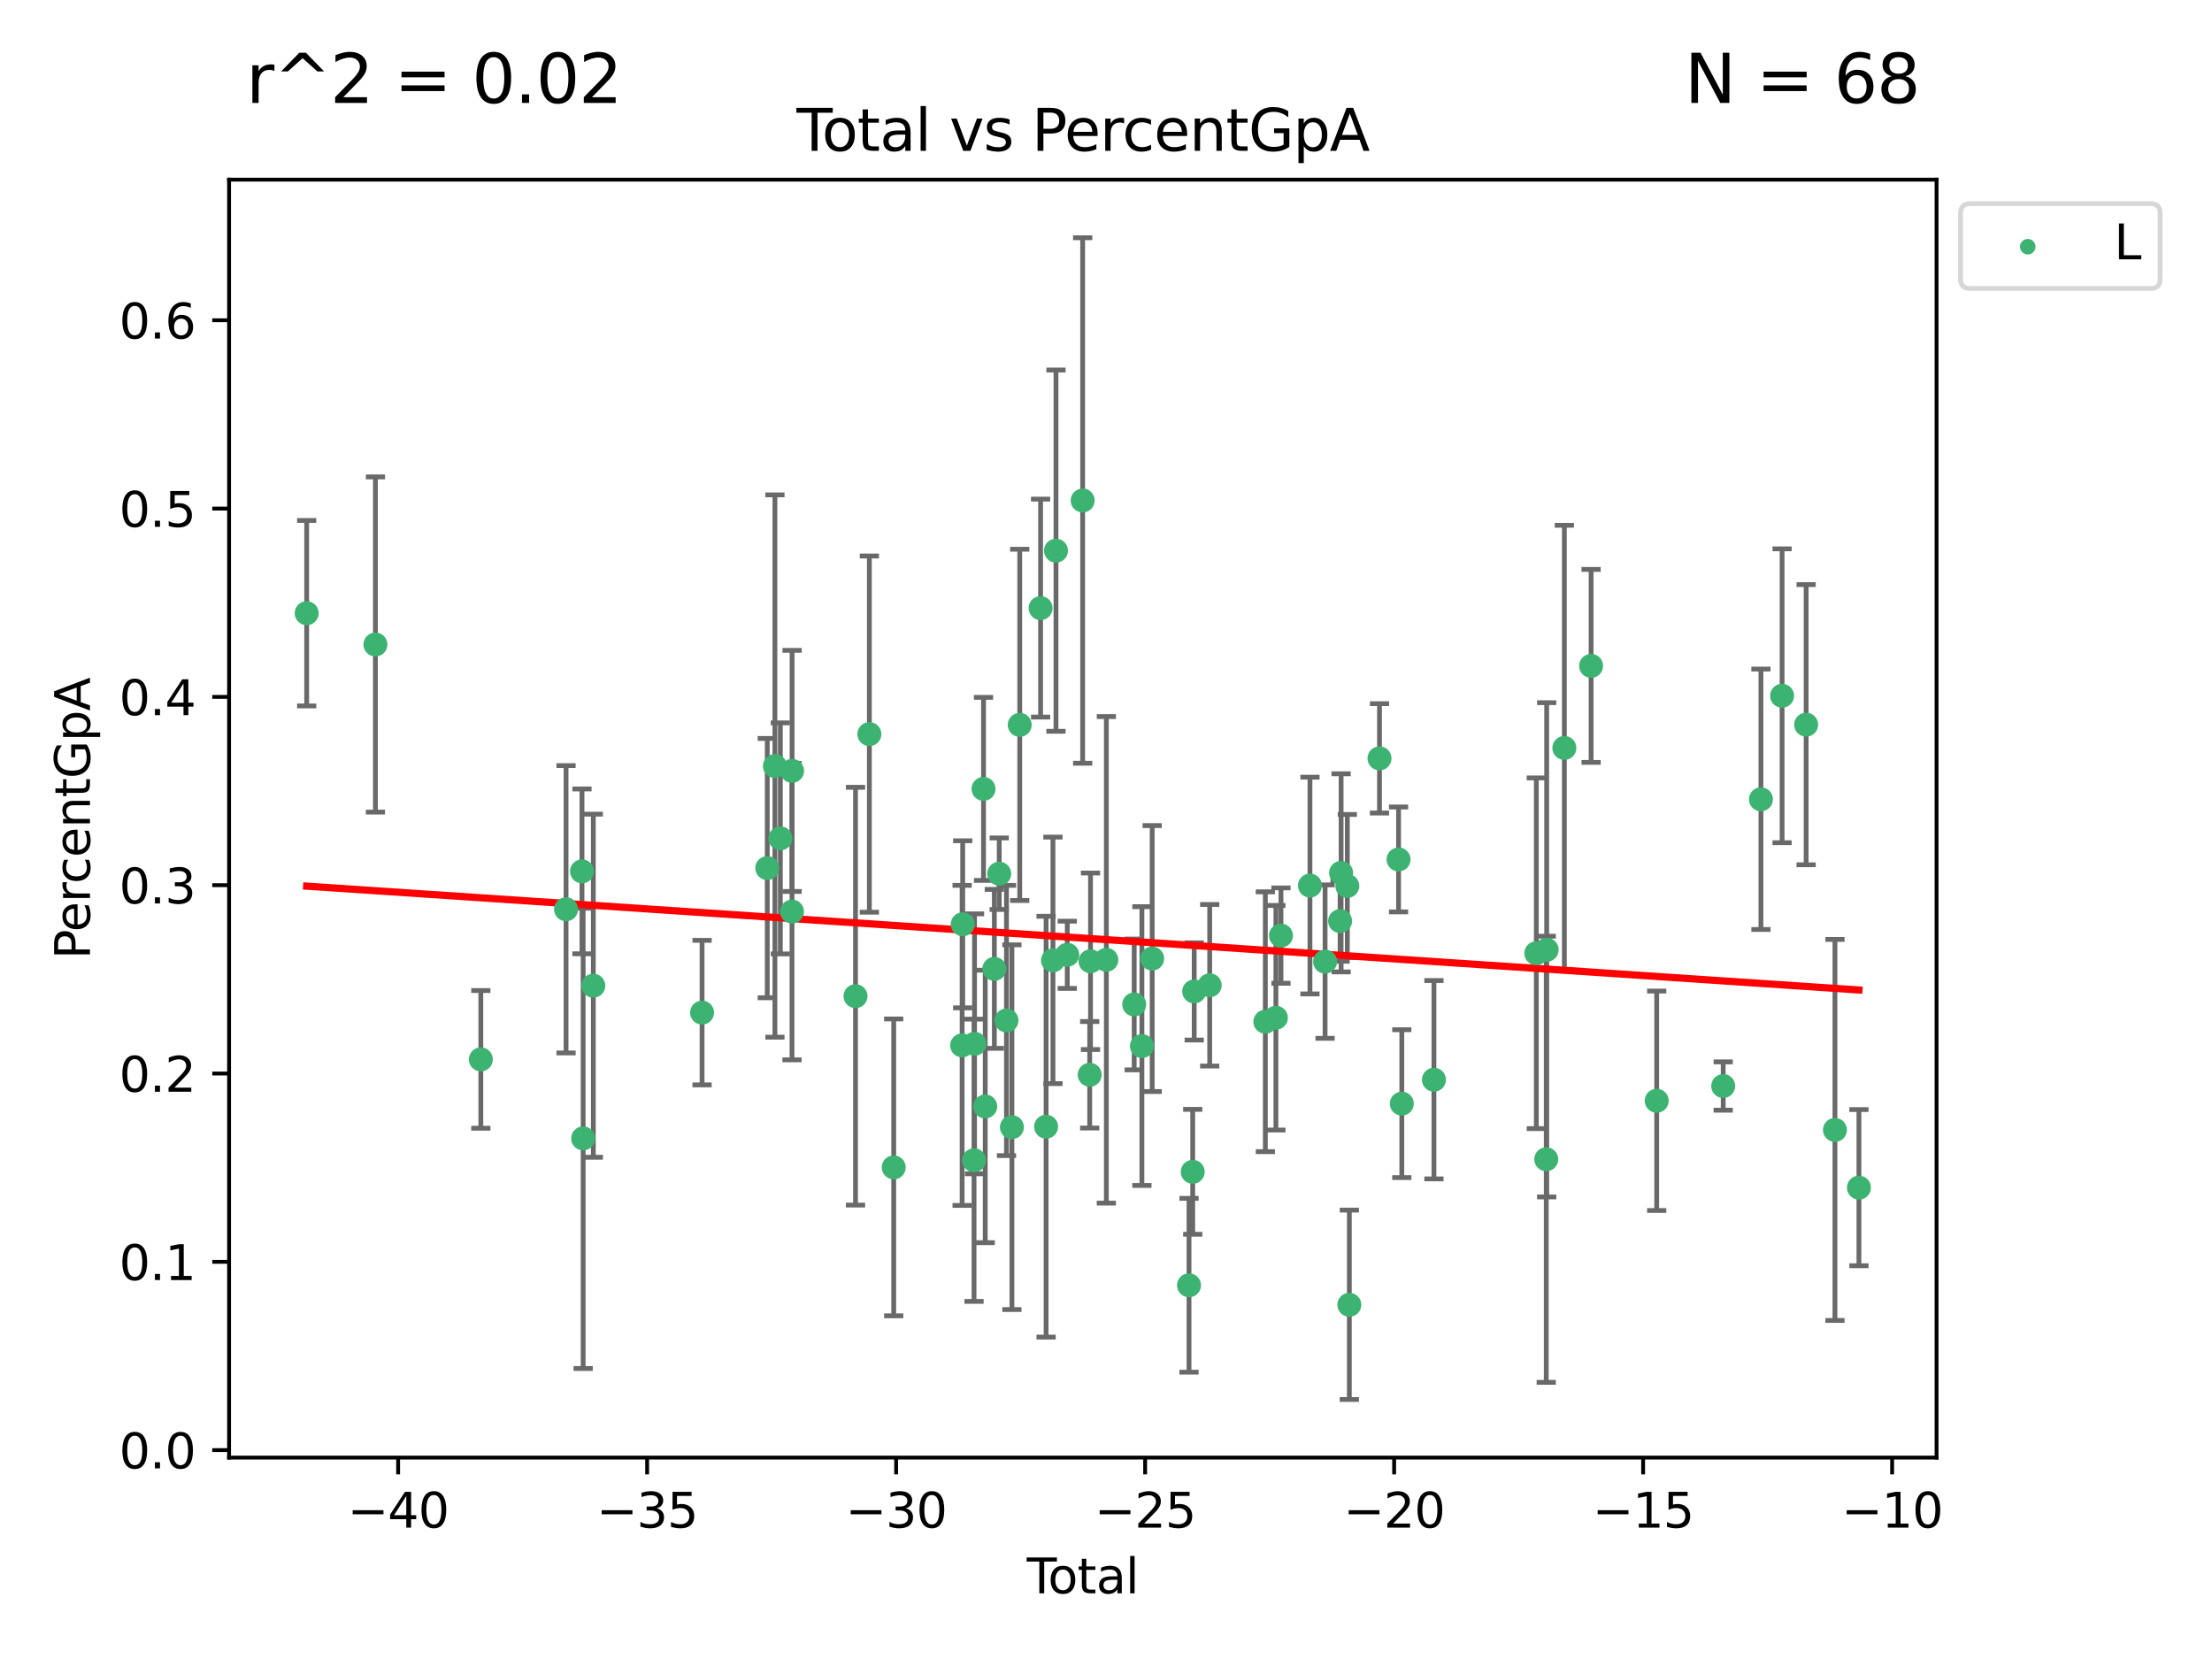 <?xml version="1.0" encoding="utf-8" standalone="no"?>
<!DOCTYPE svg PUBLIC "-//W3C//DTD SVG 1.1//EN"
  "http://www.w3.org/Graphics/SVG/1.1/DTD/svg11.dtd">
<svg xmlns:xlink="http://www.w3.org/1999/xlink" width="460.8pt" height="345.6pt" viewBox="0 0 460.8 345.6" xmlns="http://www.w3.org/2000/svg" version="1.1">
 <defs>
  <style type="text/css">*{stroke-linejoin: round; stroke-linecap: butt}</style>
 </defs>
 <g id="figure_1">
  <g id="patch_1">
   <path d="M 0 345.6 
L 460.8 345.6 
L 460.8 0 
L 0 0 
z
" style="fill: #ffffff"/>
  </g>
  <g id="axes_1">
   <g id="patch_2">
    <path d="M 47.72 303.64 
L 403.42 303.64 
L 403.42 37.422 
L 47.72 37.422 
z
" style="fill: #ffffff"/>
   </g>
   <g id="PathCollection_1">
    <defs>
     <path id="m3be280f8d2" d="M 0 1.118 
C 0.297 1.118 0.581 1 0.791 0.791 
C 1 0.581 1.118 0.297 1.118 0 
C 1.118 -0.297 1 -0.581 0.791 -0.791 
C 0.581 -1 0.297 -1.118 0 -1.118 
C -0.297 -1.118 -0.581 -1 -0.791 -0.791 
C -1 -0.581 -1.118 -0.297 -1.118 0 
C -1.118 0.297 -1 0.581 -0.791 0.791 
C -0.581 1 -0.297 1.118 0 1.118 
z
" style="stroke: #3cb371"/>
    </defs>
    <g clip-path="url(#pc25dd8cb13)">
     <use xlink:href="#m3be280f8d2" x="63.888" y="127.736" style="fill: #3cb371; stroke: #3cb371"/>
     <use xlink:href="#m3be280f8d2" x="78.206" y="134.264" style="fill: #3cb371; stroke: #3cb371"/>
     <use xlink:href="#m3be280f8d2" x="100.166" y="220.689" style="fill: #3cb371; stroke: #3cb371"/>
     <use xlink:href="#m3be280f8d2" x="117.917" y="189.417" style="fill: #3cb371; stroke: #3cb371"/>
     <use xlink:href="#m3be280f8d2" x="121.237" y="181.521" style="fill: #3cb371; stroke: #3cb371"/>
     <use xlink:href="#m3be280f8d2" x="121.482" y="237.144" style="fill: #3cb371; stroke: #3cb371"/>
     <use xlink:href="#m3be280f8d2" x="123.598" y="205.341" style="fill: #3cb371; stroke: #3cb371"/>
     <use xlink:href="#m3be280f8d2" x="146.254" y="210.944" style="fill: #3cb371; stroke: #3cb371"/>
     <use xlink:href="#m3be280f8d2" x="159.836" y="180.841" style="fill: #3cb371; stroke: #3cb371"/>
     <use xlink:href="#m3be280f8d2" x="161.43" y="159.58" style="fill: #3cb371; stroke: #3cb371"/>
     <use xlink:href="#m3be280f8d2" x="162.56" y="174.647" style="fill: #3cb371; stroke: #3cb371"/>
     <use xlink:href="#m3be280f8d2" x="164.988" y="189.901" style="fill: #3cb371; stroke: #3cb371"/>
     <use xlink:href="#m3be280f8d2" x="165.007" y="160.591" style="fill: #3cb371; stroke: #3cb371"/>
     <use xlink:href="#m3be280f8d2" x="178.222" y="207.521" style="fill: #3cb371; stroke: #3cb371"/>
     <use xlink:href="#m3be280f8d2" x="181.107" y="152.927" style="fill: #3cb371; stroke: #3cb371"/>
     <use xlink:href="#m3be280f8d2" x="186.178" y="243.188" style="fill: #3cb371; stroke: #3cb371"/>
     <use xlink:href="#m3be280f8d2" x="200.429" y="217.773" style="fill: #3cb371; stroke: #3cb371"/>
     <use xlink:href="#m3be280f8d2" x="200.548" y="192.547" style="fill: #3cb371; stroke: #3cb371"/>
     <use xlink:href="#m3be280f8d2" x="202.911" y="241.709" style="fill: #3cb371; stroke: #3cb371"/>
     <use xlink:href="#m3be280f8d2" x="203.013" y="217.446" style="fill: #3cb371; stroke: #3cb371"/>
     <use xlink:href="#m3be280f8d2" x="204.886" y="164.338" style="fill: #3cb371; stroke: #3cb371"/>
     <use xlink:href="#m3be280f8d2" x="205.24" y="230.492" style="fill: #3cb371; stroke: #3cb371"/>
     <use xlink:href="#m3be280f8d2" x="207.142" y="201.832" style="fill: #3cb371; stroke: #3cb371"/>
     <use xlink:href="#m3be280f8d2" x="208.157" y="182.007" style="fill: #3cb371; stroke: #3cb371"/>
     <use xlink:href="#m3be280f8d2" x="209.67" y="212.583" style="fill: #3cb371; stroke: #3cb371"/>
     <use xlink:href="#m3be280f8d2" x="210.8" y="234.813" style="fill: #3cb371; stroke: #3cb371"/>
     <use xlink:href="#m3be280f8d2" x="212.426" y="151.004" style="fill: #3cb371; stroke: #3cb371"/>
     <use xlink:href="#m3be280f8d2" x="216.775" y="126.68" style="fill: #3cb371; stroke: #3cb371"/>
     <use xlink:href="#m3be280f8d2" x="217.921" y="234.71" style="fill: #3cb371; stroke: #3cb371"/>
     <use xlink:href="#m3be280f8d2" x="219.35" y="200.063" style="fill: #3cb371; stroke: #3cb371"/>
     <use xlink:href="#m3be280f8d2" x="219.981" y="114.713" style="fill: #3cb371; stroke: #3cb371"/>
     <use xlink:href="#m3be280f8d2" x="222.332" y="198.899" style="fill: #3cb371; stroke: #3cb371"/>
     <use xlink:href="#m3be280f8d2" x="225.538" y="104.259" style="fill: #3cb371; stroke: #3cb371"/>
     <use xlink:href="#m3be280f8d2" x="227.005" y="223.897" style="fill: #3cb371; stroke: #3cb371"/>
     <use xlink:href="#m3be280f8d2" x="227.174" y="200.253" style="fill: #3cb371; stroke: #3cb371"/>
     <use xlink:href="#m3be280f8d2" x="230.473" y="199.952" style="fill: #3cb371; stroke: #3cb371"/>
     <use xlink:href="#m3be280f8d2" x="236.277" y="209.245" style="fill: #3cb371; stroke: #3cb371"/>
     <use xlink:href="#m3be280f8d2" x="237.882" y="217.914" style="fill: #3cb371; stroke: #3cb371"/>
     <use xlink:href="#m3be280f8d2" x="240.02" y="199.684" style="fill: #3cb371; stroke: #3cb371"/>
     <use xlink:href="#m3be280f8d2" x="247.693" y="267.747" style="fill: #3cb371; stroke: #3cb371"/>
     <use xlink:href="#m3be280f8d2" x="248.465" y="244.112" style="fill: #3cb371; stroke: #3cb371"/>
     <use xlink:href="#m3be280f8d2" x="248.775" y="206.529" style="fill: #3cb371; stroke: #3cb371"/>
     <use xlink:href="#m3be280f8d2" x="252.002" y="205.248" style="fill: #3cb371; stroke: #3cb371"/>
     <use xlink:href="#m3be280f8d2" x="263.594" y="212.846" style="fill: #3cb371; stroke: #3cb371"/>
     <use xlink:href="#m3be280f8d2" x="265.793" y="212.015" style="fill: #3cb371; stroke: #3cb371"/>
     <use xlink:href="#m3be280f8d2" x="266.849" y="194.9" style="fill: #3cb371; stroke: #3cb371"/>
     <use xlink:href="#m3be280f8d2" x="272.888" y="184.479" style="fill: #3cb371; stroke: #3cb371"/>
     <use xlink:href="#m3be280f8d2" x="276.038" y="200.319" style="fill: #3cb371; stroke: #3cb371"/>
     <use xlink:href="#m3be280f8d2" x="279.17" y="191.873" style="fill: #3cb371; stroke: #3cb371"/>
     <use xlink:href="#m3be280f8d2" x="279.376" y="181.829" style="fill: #3cb371; stroke: #3cb371"/>
     <use xlink:href="#m3be280f8d2" x="280.671" y="184.559" style="fill: #3cb371; stroke: #3cb371"/>
     <use xlink:href="#m3be280f8d2" x="281.092" y="271.813" style="fill: #3cb371; stroke: #3cb371"/>
     <use xlink:href="#m3be280f8d2" x="287.373" y="157.978" style="fill: #3cb371; stroke: #3cb371"/>
     <use xlink:href="#m3be280f8d2" x="291.346" y="179.04" style="fill: #3cb371; stroke: #3cb371"/>
     <use xlink:href="#m3be280f8d2" x="292.021" y="229.909" style="fill: #3cb371; stroke: #3cb371"/>
     <use xlink:href="#m3be280f8d2" x="298.715" y="224.923" style="fill: #3cb371; stroke: #3cb371"/>
     <use xlink:href="#m3be280f8d2" x="320.042" y="198.585" style="fill: #3cb371; stroke: #3cb371"/>
     <use xlink:href="#m3be280f8d2" x="322.113" y="241.5" style="fill: #3cb371; stroke: #3cb371"/>
     <use xlink:href="#m3be280f8d2" x="322.202" y="197.857" style="fill: #3cb371; stroke: #3cb371"/>
     <use xlink:href="#m3be280f8d2" x="325.883" y="155.809" style="fill: #3cb371; stroke: #3cb371"/>
     <use xlink:href="#m3be280f8d2" x="331.455" y="138.717" style="fill: #3cb371; stroke: #3cb371"/>
     <use xlink:href="#m3be280f8d2" x="345.121" y="229.315" style="fill: #3cb371; stroke: #3cb371"/>
     <use xlink:href="#m3be280f8d2" x="358.975" y="226.241" style="fill: #3cb371; stroke: #3cb371"/>
     <use xlink:href="#m3be280f8d2" x="366.837" y="166.506" style="fill: #3cb371; stroke: #3cb371"/>
     <use xlink:href="#m3be280f8d2" x="371.241" y="144.94" style="fill: #3cb371; stroke: #3cb371"/>
     <use xlink:href="#m3be280f8d2" x="376.252" y="150.964" style="fill: #3cb371; stroke: #3cb371"/>
     <use xlink:href="#m3be280f8d2" x="382.254" y="235.385" style="fill: #3cb371; stroke: #3cb371"/>
     <use xlink:href="#m3be280f8d2" x="387.252" y="247.408" style="fill: #3cb371; stroke: #3cb371"/>
    </g>
   </g>
   <g id="matplotlib.axis_1">
    <g id="xtick_1">
     <g id="line2d_1">
      <defs>
       <path id="m624ba3ed31" d="M 0 0 
L 0 3.5 
" style="stroke: #000000; stroke-width: 0.8"/>
      </defs>
      <g>
       <use xlink:href="#m624ba3ed31" x="82.938" y="303.64" style="stroke: #000000; stroke-width: 0.8"/>
      </g>
     </g>
     <g id="text_1">
      <!-- −40 -->
      <g transform="translate(72.386 318.238)scale(0.1 -0.1)">
       <defs>
        <path id="DejaVuSans-2212" d="M 678 2272 
L 4684 2272 
L 4684 1741 
L 678 1741 
L 678 2272 
z
" transform="scale(0.016)"/>
        <path id="DejaVuSans-34" d="M 2419 4116 
L 825 1625 
L 2419 1625 
L 2419 4116 
z
M 2253 4666 
L 3047 4666 
L 3047 1625 
L 3713 1625 
L 3713 1100 
L 3047 1100 
L 3047 0 
L 2419 0 
L 2419 1100 
L 313 1100 
L 313 1709 
L 2253 4666 
z
" transform="scale(0.016)"/>
        <path id="DejaVuSans-30" d="M 2034 4250 
Q 1547 4250 1301 3770 
Q 1056 3291 1056 2328 
Q 1056 1369 1301 889 
Q 1547 409 2034 409 
Q 2525 409 2770 889 
Q 3016 1369 3016 2328 
Q 3016 3291 2770 3770 
Q 2525 4250 2034 4250 
z
M 2034 4750 
Q 2819 4750 3233 4129 
Q 3647 3509 3647 2328 
Q 3647 1150 3233 529 
Q 2819 -91 2034 -91 
Q 1250 -91 836 529 
Q 422 1150 422 2328 
Q 422 3509 836 4129 
Q 1250 4750 2034 4750 
z
" transform="scale(0.016)"/>
       </defs>
       <use xlink:href="#DejaVuSans-2212"/>
       <use xlink:href="#DejaVuSans-34" x="83.789"/>
       <use xlink:href="#DejaVuSans-30" x="147.412"/>
      </g>
     </g>
    </g>
    <g id="xtick_2">
     <g id="line2d_2">
      <g>
       <use xlink:href="#m624ba3ed31" x="134.81" y="303.64" style="stroke: #000000; stroke-width: 0.8"/>
      </g>
     </g>
     <g id="text_2">
      <!-- −35 -->
      <g transform="translate(124.257 318.238)scale(0.1 -0.1)">
       <defs>
        <path id="DejaVuSans-33" d="M 2597 2516 
Q 3050 2419 3304 2112 
Q 3559 1806 3559 1356 
Q 3559 666 3084 287 
Q 2609 -91 1734 -91 
Q 1441 -91 1130 -33 
Q 819 25 488 141 
L 488 750 
Q 750 597 1062 519 
Q 1375 441 1716 441 
Q 2309 441 2620 675 
Q 2931 909 2931 1356 
Q 2931 1769 2642 2001 
Q 2353 2234 1838 2234 
L 1294 2234 
L 1294 2753 
L 1863 2753 
Q 2328 2753 2575 2939 
Q 2822 3125 2822 3475 
Q 2822 3834 2567 4026 
Q 2313 4219 1838 4219 
Q 1578 4219 1281 4162 
Q 984 4106 628 3988 
L 628 4550 
Q 988 4650 1302 4700 
Q 1616 4750 1894 4750 
Q 2613 4750 3031 4423 
Q 3450 4097 3450 3541 
Q 3450 3153 3228 2886 
Q 3006 2619 2597 2516 
z
" transform="scale(0.016)"/>
        <path id="DejaVuSans-35" d="M 691 4666 
L 3169 4666 
L 3169 4134 
L 1269 4134 
L 1269 2991 
Q 1406 3038 1543 3061 
Q 1681 3084 1819 3084 
Q 2600 3084 3056 2656 
Q 3513 2228 3513 1497 
Q 3513 744 3044 326 
Q 2575 -91 1722 -91 
Q 1428 -91 1123 -41 
Q 819 9 494 109 
L 494 744 
Q 775 591 1075 516 
Q 1375 441 1709 441 
Q 2250 441 2565 725 
Q 2881 1009 2881 1497 
Q 2881 1984 2565 2268 
Q 2250 2553 1709 2553 
Q 1456 2553 1204 2497 
Q 953 2441 691 2322 
L 691 4666 
z
" transform="scale(0.016)"/>
       </defs>
       <use xlink:href="#DejaVuSans-2212"/>
       <use xlink:href="#DejaVuSans-33" x="83.789"/>
       <use xlink:href="#DejaVuSans-35" x="147.412"/>
      </g>
     </g>
    </g>
    <g id="xtick_3">
     <g id="line2d_3">
      <g>
       <use xlink:href="#m624ba3ed31" x="186.681" y="303.64" style="stroke: #000000; stroke-width: 0.8"/>
      </g>
     </g>
     <g id="text_3">
      <!-- −30 -->
      <g transform="translate(176.128 318.238)scale(0.1 -0.1)">
       <use xlink:href="#DejaVuSans-2212"/>
       <use xlink:href="#DejaVuSans-33" x="83.789"/>
       <use xlink:href="#DejaVuSans-30" x="147.412"/>
      </g>
     </g>
    </g>
    <g id="xtick_4">
     <g id="line2d_4">
      <g>
       <use xlink:href="#m624ba3ed31" x="238.552" y="303.64" style="stroke: #000000; stroke-width: 0.8"/>
      </g>
     </g>
     <g id="text_4">
      <!-- −25 -->
      <g transform="translate(227.999 318.238)scale(0.1 -0.1)">
       <defs>
        <path id="DejaVuSans-32" d="M 1228 531 
L 3431 531 
L 3431 0 
L 469 0 
L 469 531 
Q 828 903 1448 1529 
Q 2069 2156 2228 2338 
Q 2531 2678 2651 2914 
Q 2772 3150 2772 3378 
Q 2772 3750 2511 3984 
Q 2250 4219 1831 4219 
Q 1534 4219 1204 4116 
Q 875 4013 500 3803 
L 500 4441 
Q 881 4594 1212 4672 
Q 1544 4750 1819 4750 
Q 2544 4750 2975 4387 
Q 3406 4025 3406 3419 
Q 3406 3131 3298 2873 
Q 3191 2616 2906 2266 
Q 2828 2175 2409 1742 
Q 1991 1309 1228 531 
z
" transform="scale(0.016)"/>
       </defs>
       <use xlink:href="#DejaVuSans-2212"/>
       <use xlink:href="#DejaVuSans-32" x="83.789"/>
       <use xlink:href="#DejaVuSans-35" x="147.412"/>
      </g>
     </g>
    </g>
    <g id="xtick_5">
     <g id="line2d_5">
      <g>
       <use xlink:href="#m624ba3ed31" x="290.423" y="303.64" style="stroke: #000000; stroke-width: 0.8"/>
      </g>
     </g>
     <g id="text_5">
      <!-- −20 -->
      <g transform="translate(279.871 318.238)scale(0.1 -0.1)">
       <use xlink:href="#DejaVuSans-2212"/>
       <use xlink:href="#DejaVuSans-32" x="83.789"/>
       <use xlink:href="#DejaVuSans-30" x="147.412"/>
      </g>
     </g>
    </g>
    <g id="xtick_6">
     <g id="line2d_6">
      <g>
       <use xlink:href="#m624ba3ed31" x="342.294" y="303.64" style="stroke: #000000; stroke-width: 0.8"/>
      </g>
     </g>
     <g id="text_6">
      <!-- −15 -->
      <g transform="translate(331.742 318.238)scale(0.1 -0.1)">
       <defs>
        <path id="DejaVuSans-31" d="M 794 531 
L 1825 531 
L 1825 4091 
L 703 3866 
L 703 4441 
L 1819 4666 
L 2450 4666 
L 2450 531 
L 3481 531 
L 3481 0 
L 794 0 
L 794 531 
z
" transform="scale(0.016)"/>
       </defs>
       <use xlink:href="#DejaVuSans-2212"/>
       <use xlink:href="#DejaVuSans-31" x="83.789"/>
       <use xlink:href="#DejaVuSans-35" x="147.412"/>
      </g>
     </g>
    </g>
    <g id="xtick_7">
     <g id="line2d_7">
      <g>
       <use xlink:href="#m624ba3ed31" x="394.165" y="303.64" style="stroke: #000000; stroke-width: 0.8"/>
      </g>
     </g>
     <g id="text_7">
      <!-- −10 -->
      <g transform="translate(383.613 318.238)scale(0.1 -0.1)">
       <use xlink:href="#DejaVuSans-2212"/>
       <use xlink:href="#DejaVuSans-31" x="83.789"/>
       <use xlink:href="#DejaVuSans-30" x="147.412"/>
      </g>
     </g>
    </g>
    <g id="text_8">
     <!-- Total -->
     <g transform="translate(213.893 331.917)scale(0.1 -0.1)">
      <defs>
       <path id="DejaVuSans-54" d="M -19 4666 
L 3928 4666 
L 3928 4134 
L 2272 4134 
L 2272 0 
L 1638 0 
L 1638 4134 
L -19 4134 
L -19 4666 
z
" transform="scale(0.016)"/>
       <path id="DejaVuSans-6f" d="M 1959 3097 
Q 1497 3097 1228 2736 
Q 959 2375 959 1747 
Q 959 1119 1226 758 
Q 1494 397 1959 397 
Q 2419 397 2687 759 
Q 2956 1122 2956 1747 
Q 2956 2369 2687 2733 
Q 2419 3097 1959 3097 
z
M 1959 3584 
Q 2709 3584 3137 3096 
Q 3566 2609 3566 1747 
Q 3566 888 3137 398 
Q 2709 -91 1959 -91 
Q 1206 -91 779 398 
Q 353 888 353 1747 
Q 353 2609 779 3096 
Q 1206 3584 1959 3584 
z
" transform="scale(0.016)"/>
       <path id="DejaVuSans-74" d="M 1172 4494 
L 1172 3500 
L 2356 3500 
L 2356 3053 
L 1172 3053 
L 1172 1153 
Q 1172 725 1289 603 
Q 1406 481 1766 481 
L 2356 481 
L 2356 0 
L 1766 0 
Q 1100 0 847 248 
Q 594 497 594 1153 
L 594 3053 
L 172 3053 
L 172 3500 
L 594 3500 
L 594 4494 
L 1172 4494 
z
" transform="scale(0.016)"/>
       <path id="DejaVuSans-61" d="M 2194 1759 
Q 1497 1759 1228 1600 
Q 959 1441 959 1056 
Q 959 750 1161 570 
Q 1363 391 1709 391 
Q 2188 391 2477 730 
Q 2766 1069 2766 1631 
L 2766 1759 
L 2194 1759 
z
M 3341 1997 
L 3341 0 
L 2766 0 
L 2766 531 
Q 2569 213 2275 61 
Q 1981 -91 1556 -91 
Q 1019 -91 701 211 
Q 384 513 384 1019 
Q 384 1609 779 1909 
Q 1175 2209 1959 2209 
L 2766 2209 
L 2766 2266 
Q 2766 2663 2505 2880 
Q 2244 3097 1772 3097 
Q 1472 3097 1187 3025 
Q 903 2953 641 2809 
L 641 3341 
Q 956 3463 1253 3523 
Q 1550 3584 1831 3584 
Q 2591 3584 2966 3190 
Q 3341 2797 3341 1997 
z
" transform="scale(0.016)"/>
       <path id="DejaVuSans-6c" d="M 603 4863 
L 1178 4863 
L 1178 0 
L 603 0 
L 603 4863 
z
" transform="scale(0.016)"/>
      </defs>
      <use xlink:href="#DejaVuSans-54"/>
      <use xlink:href="#DejaVuSans-6f" x="44.084"/>
      <use xlink:href="#DejaVuSans-74" x="105.266"/>
      <use xlink:href="#DejaVuSans-61" x="144.475"/>
      <use xlink:href="#DejaVuSans-6c" x="205.754"/>
     </g>
    </g>
   </g>
   <g id="matplotlib.axis_2">
    <g id="ytick_1">
     <g id="line2d_8">
      <defs>
       <path id="m9093306235" d="M 0 0 
L -3.5 0 
" style="stroke: #000000; stroke-width: 0.8"/>
      </defs>
      <g>
       <use xlink:href="#m9093306235" x="47.72" y="302.085" style="stroke: #000000; stroke-width: 0.8"/>
      </g>
     </g>
     <g id="text_9">
      <!-- 0.0 -->
      <g transform="translate(24.817 305.885)scale(0.1 -0.1)">
       <defs>
        <path id="DejaVuSans-2e" d="M 684 794 
L 1344 794 
L 1344 0 
L 684 0 
L 684 794 
z
" transform="scale(0.016)"/>
       </defs>
       <use xlink:href="#DejaVuSans-30"/>
       <use xlink:href="#DejaVuSans-2e" x="63.623"/>
       <use xlink:href="#DejaVuSans-30" x="95.41"/>
      </g>
     </g>
    </g>
    <g id="ytick_2">
     <g id="line2d_9">
      <g>
       <use xlink:href="#m9093306235" x="47.72" y="262.858" style="stroke: #000000; stroke-width: 0.8"/>
      </g>
     </g>
     <g id="text_10">
      <!-- 0.1 -->
      <g transform="translate(24.817 266.657)scale(0.1 -0.1)">
       <use xlink:href="#DejaVuSans-30"/>
       <use xlink:href="#DejaVuSans-2e" x="63.623"/>
       <use xlink:href="#DejaVuSans-31" x="95.41"/>
      </g>
     </g>
    </g>
    <g id="ytick_3">
     <g id="line2d_10">
      <g>
       <use xlink:href="#m9093306235" x="47.72" y="223.631" style="stroke: #000000; stroke-width: 0.8"/>
      </g>
     </g>
     <g id="text_11">
      <!-- 0.2 -->
      <g transform="translate(24.817 227.43)scale(0.1 -0.1)">
       <use xlink:href="#DejaVuSans-30"/>
       <use xlink:href="#DejaVuSans-2e" x="63.623"/>
       <use xlink:href="#DejaVuSans-32" x="95.41"/>
      </g>
     </g>
    </g>
    <g id="ytick_4">
     <g id="line2d_11">
      <g>
       <use xlink:href="#m9093306235" x="47.72" y="184.403" style="stroke: #000000; stroke-width: 0.8"/>
      </g>
     </g>
     <g id="text_12">
      <!-- 0.3 -->
      <g transform="translate(24.817 188.202)scale(0.1 -0.1)">
       <use xlink:href="#DejaVuSans-30"/>
       <use xlink:href="#DejaVuSans-2e" x="63.623"/>
       <use xlink:href="#DejaVuSans-33" x="95.41"/>
      </g>
     </g>
    </g>
    <g id="ytick_5">
     <g id="line2d_12">
      <g>
       <use xlink:href="#m9093306235" x="47.72" y="145.176" style="stroke: #000000; stroke-width: 0.8"/>
      </g>
     </g>
     <g id="text_13">
      <!-- 0.4 -->
      <g transform="translate(24.817 148.975)scale(0.1 -0.1)">
       <use xlink:href="#DejaVuSans-30"/>
       <use xlink:href="#DejaVuSans-2e" x="63.623"/>
       <use xlink:href="#DejaVuSans-34" x="95.41"/>
      </g>
     </g>
    </g>
    <g id="ytick_6">
     <g id="line2d_13">
      <g>
       <use xlink:href="#m9093306235" x="47.72" y="105.948" style="stroke: #000000; stroke-width: 0.8"/>
      </g>
     </g>
     <g id="text_14">
      <!-- 0.5 -->
      <g transform="translate(24.817 109.747)scale(0.1 -0.1)">
       <use xlink:href="#DejaVuSans-30"/>
       <use xlink:href="#DejaVuSans-2e" x="63.623"/>
       <use xlink:href="#DejaVuSans-35" x="95.41"/>
      </g>
     </g>
    </g>
    <g id="ytick_7">
     <g id="line2d_14">
      <g>
       <use xlink:href="#m9093306235" x="47.72" y="66.721" style="stroke: #000000; stroke-width: 0.8"/>
      </g>
     </g>
     <g id="text_15">
      <!-- 0.6 -->
      <g transform="translate(24.817 70.52)scale(0.1 -0.1)">
       <defs>
        <path id="DejaVuSans-36" d="M 2113 2584 
Q 1688 2584 1439 2293 
Q 1191 2003 1191 1497 
Q 1191 994 1439 701 
Q 1688 409 2113 409 
Q 2538 409 2786 701 
Q 3034 994 3034 1497 
Q 3034 2003 2786 2293 
Q 2538 2584 2113 2584 
z
M 3366 4563 
L 3366 3988 
Q 3128 4100 2886 4159 
Q 2644 4219 2406 4219 
Q 1781 4219 1451 3797 
Q 1122 3375 1075 2522 
Q 1259 2794 1537 2939 
Q 1816 3084 2150 3084 
Q 2853 3084 3261 2657 
Q 3669 2231 3669 1497 
Q 3669 778 3244 343 
Q 2819 -91 2113 -91 
Q 1303 -91 875 529 
Q 447 1150 447 2328 
Q 447 3434 972 4092 
Q 1497 4750 2381 4750 
Q 2619 4750 2861 4703 
Q 3103 4656 3366 4563 
z
" transform="scale(0.016)"/>
       </defs>
       <use xlink:href="#DejaVuSans-30"/>
       <use xlink:href="#DejaVuSans-2e" x="63.623"/>
       <use xlink:href="#DejaVuSans-36" x="95.41"/>
      </g>
     </g>
    </g>
    <g id="text_16">
     <!-- PercentGpA -->
     <g transform="translate(18.737 199.807)rotate(-90)scale(0.1 -0.1)">
      <defs>
       <path id="DejaVuSans-50" d="M 1259 4147 
L 1259 2394 
L 2053 2394 
Q 2494 2394 2734 2622 
Q 2975 2850 2975 3272 
Q 2975 3691 2734 3919 
Q 2494 4147 2053 4147 
L 1259 4147 
z
M 628 4666 
L 2053 4666 
Q 2838 4666 3239 4311 
Q 3641 3956 3641 3272 
Q 3641 2581 3239 2228 
Q 2838 1875 2053 1875 
L 1259 1875 
L 1259 0 
L 628 0 
L 628 4666 
z
" transform="scale(0.016)"/>
       <path id="DejaVuSans-65" d="M 3597 1894 
L 3597 1613 
L 953 1613 
Q 991 1019 1311 708 
Q 1631 397 2203 397 
Q 2534 397 2845 478 
Q 3156 559 3463 722 
L 3463 178 
Q 3153 47 2828 -22 
Q 2503 -91 2169 -91 
Q 1331 -91 842 396 
Q 353 884 353 1716 
Q 353 2575 817 3079 
Q 1281 3584 2069 3584 
Q 2775 3584 3186 3129 
Q 3597 2675 3597 1894 
z
M 3022 2063 
Q 3016 2534 2758 2815 
Q 2500 3097 2075 3097 
Q 1594 3097 1305 2825 
Q 1016 2553 972 2059 
L 3022 2063 
z
" transform="scale(0.016)"/>
       <path id="DejaVuSans-72" d="M 2631 2963 
Q 2534 3019 2420 3045 
Q 2306 3072 2169 3072 
Q 1681 3072 1420 2755 
Q 1159 2438 1159 1844 
L 1159 0 
L 581 0 
L 581 3500 
L 1159 3500 
L 1159 2956 
Q 1341 3275 1631 3429 
Q 1922 3584 2338 3584 
Q 2397 3584 2469 3576 
Q 2541 3569 2628 3553 
L 2631 2963 
z
" transform="scale(0.016)"/>
       <path id="DejaVuSans-63" d="M 3122 3366 
L 3122 2828 
Q 2878 2963 2633 3030 
Q 2388 3097 2138 3097 
Q 1578 3097 1268 2742 
Q 959 2388 959 1747 
Q 959 1106 1268 751 
Q 1578 397 2138 397 
Q 2388 397 2633 464 
Q 2878 531 3122 666 
L 3122 134 
Q 2881 22 2623 -34 
Q 2366 -91 2075 -91 
Q 1284 -91 818 406 
Q 353 903 353 1747 
Q 353 2603 823 3093 
Q 1294 3584 2113 3584 
Q 2378 3584 2631 3529 
Q 2884 3475 3122 3366 
z
" transform="scale(0.016)"/>
       <path id="DejaVuSans-6e" d="M 3513 2113 
L 3513 0 
L 2938 0 
L 2938 2094 
Q 2938 2591 2744 2837 
Q 2550 3084 2163 3084 
Q 1697 3084 1428 2787 
Q 1159 2491 1159 1978 
L 1159 0 
L 581 0 
L 581 3500 
L 1159 3500 
L 1159 2956 
Q 1366 3272 1645 3428 
Q 1925 3584 2291 3584 
Q 2894 3584 3203 3211 
Q 3513 2838 3513 2113 
z
" transform="scale(0.016)"/>
       <path id="DejaVuSans-47" d="M 3809 666 
L 3809 1919 
L 2778 1919 
L 2778 2438 
L 4434 2438 
L 4434 434 
Q 4069 175 3628 42 
Q 3188 -91 2688 -91 
Q 1594 -91 976 548 
Q 359 1188 359 2328 
Q 359 3472 976 4111 
Q 1594 4750 2688 4750 
Q 3144 4750 3555 4637 
Q 3966 4525 4313 4306 
L 4313 3634 
Q 3963 3931 3569 4081 
Q 3175 4231 2741 4231 
Q 1884 4231 1454 3753 
Q 1025 3275 1025 2328 
Q 1025 1384 1454 906 
Q 1884 428 2741 428 
Q 3075 428 3337 486 
Q 3600 544 3809 666 
z
" transform="scale(0.016)"/>
       <path id="DejaVuSans-70" d="M 1159 525 
L 1159 -1331 
L 581 -1331 
L 581 3500 
L 1159 3500 
L 1159 2969 
Q 1341 3281 1617 3432 
Q 1894 3584 2278 3584 
Q 2916 3584 3314 3078 
Q 3713 2572 3713 1747 
Q 3713 922 3314 415 
Q 2916 -91 2278 -91 
Q 1894 -91 1617 61 
Q 1341 213 1159 525 
z
M 3116 1747 
Q 3116 2381 2855 2742 
Q 2594 3103 2138 3103 
Q 1681 3103 1420 2742 
Q 1159 2381 1159 1747 
Q 1159 1113 1420 752 
Q 1681 391 2138 391 
Q 2594 391 2855 752 
Q 3116 1113 3116 1747 
z
" transform="scale(0.016)"/>
       <path id="DejaVuSans-41" d="M 2188 4044 
L 1331 1722 
L 3047 1722 
L 2188 4044 
z
M 1831 4666 
L 2547 4666 
L 4325 0 
L 3669 0 
L 3244 1197 
L 1141 1197 
L 716 0 
L 50 0 
L 1831 4666 
z
" transform="scale(0.016)"/>
      </defs>
      <use xlink:href="#DejaVuSans-50"/>
      <use xlink:href="#DejaVuSans-65" x="56.678"/>
      <use xlink:href="#DejaVuSans-72" x="118.201"/>
      <use xlink:href="#DejaVuSans-63" x="157.064"/>
      <use xlink:href="#DejaVuSans-65" x="212.045"/>
      <use xlink:href="#DejaVuSans-6e" x="273.568"/>
      <use xlink:href="#DejaVuSans-74" x="336.947"/>
      <use xlink:href="#DejaVuSans-47" x="376.156"/>
      <use xlink:href="#DejaVuSans-70" x="453.646"/>
      <use xlink:href="#DejaVuSans-41" x="517.123"/>
     </g>
    </g>
   </g>
   <g id="LineCollection_1">
    <path d="M 63.888 147.053 
L 63.888 108.419 
" clip-path="url(#pc25dd8cb13)" style="fill: none; stroke: #696969"/>
    <path d="M 78.206 169.179 
L 78.206 99.35 
" clip-path="url(#pc25dd8cb13)" style="fill: none; stroke: #696969"/>
    <path d="M 100.166 235.031 
L 100.166 206.347 
" clip-path="url(#pc25dd8cb13)" style="fill: none; stroke: #696969"/>
    <path d="M 117.917 219.345 
L 117.917 159.49 
" clip-path="url(#pc25dd8cb13)" style="fill: none; stroke: #696969"/>
    <path d="M 121.237 198.689 
L 121.237 164.352 
" clip-path="url(#pc25dd8cb13)" style="fill: none; stroke: #696969"/>
    <path d="M 121.482 285.081 
L 121.482 189.207 
" clip-path="url(#pc25dd8cb13)" style="fill: none; stroke: #696969"/>
    <path d="M 123.598 241.079 
L 123.598 169.603 
" clip-path="url(#pc25dd8cb13)" style="fill: none; stroke: #696969"/>
    <path d="M 146.254 226 
L 146.254 195.888 
" clip-path="url(#pc25dd8cb13)" style="fill: none; stroke: #696969"/>
    <path d="M 159.836 207.85 
L 159.836 153.832 
" clip-path="url(#pc25dd8cb13)" style="fill: none; stroke: #696969"/>
    <path d="M 161.43 216.067 
L 161.43 103.093 
" clip-path="url(#pc25dd8cb13)" style="fill: none; stroke: #696969"/>
    <path d="M 162.56 198.712 
L 162.56 150.581 
" clip-path="url(#pc25dd8cb13)" style="fill: none; stroke: #696969"/>
    <path d="M 164.988 220.787 
L 164.988 159.016 
" clip-path="url(#pc25dd8cb13)" style="fill: none; stroke: #696969"/>
    <path d="M 165.007 185.702 
L 165.007 135.481 
" clip-path="url(#pc25dd8cb13)" style="fill: none; stroke: #696969"/>
    <path d="M 178.222 251.034 
L 178.222 164.009 
" clip-path="url(#pc25dd8cb13)" style="fill: none; stroke: #696969"/>
    <path d="M 181.107 190.029 
L 181.107 115.825 
" clip-path="url(#pc25dd8cb13)" style="fill: none; stroke: #696969"/>
    <path d="M 186.178 274.107 
L 186.178 212.269 
" clip-path="url(#pc25dd8cb13)" style="fill: none; stroke: #696969"/>
    <path d="M 200.429 251.112 
L 200.429 184.435 
" clip-path="url(#pc25dd8cb13)" style="fill: none; stroke: #696969"/>
    <path d="M 200.548 209.951 
L 200.548 175.143 
" clip-path="url(#pc25dd8cb13)" style="fill: none; stroke: #696969"/>
    <path d="M 202.911 271.108 
L 202.911 212.31 
" clip-path="url(#pc25dd8cb13)" style="fill: none; stroke: #696969"/>
    <path d="M 203.013 244.517 
L 203.013 190.375 
" clip-path="url(#pc25dd8cb13)" style="fill: none; stroke: #696969"/>
    <path d="M 204.886 183.404 
L 204.886 145.272 
" clip-path="url(#pc25dd8cb13)" style="fill: none; stroke: #696969"/>
    <path d="M 205.24 258.873 
L 205.24 202.11 
" clip-path="url(#pc25dd8cb13)" style="fill: none; stroke: #696969"/>
    <path d="M 207.142 218.388 
L 207.142 185.277 
" clip-path="url(#pc25dd8cb13)" style="fill: none; stroke: #696969"/>
    <path d="M 208.157 189.458 
L 208.157 174.556 
" clip-path="url(#pc25dd8cb13)" style="fill: none; stroke: #696969"/>
    <path d="M 209.67 240.732 
L 209.67 184.433 
" clip-path="url(#pc25dd8cb13)" style="fill: none; stroke: #696969"/>
    <path d="M 210.8 272.804 
L 210.8 196.823 
" clip-path="url(#pc25dd8cb13)" style="fill: none; stroke: #696969"/>
    <path d="M 212.426 187.588 
L 212.426 114.419 
" clip-path="url(#pc25dd8cb13)" style="fill: none; stroke: #696969"/>
    <path d="M 216.775 149.381 
L 216.775 103.979 
" clip-path="url(#pc25dd8cb13)" style="fill: none; stroke: #696969"/>
    <path d="M 217.921 278.546 
L 217.921 190.875 
" clip-path="url(#pc25dd8cb13)" style="fill: none; stroke: #696969"/>
    <path d="M 219.35 225.74 
L 219.35 174.386 
" clip-path="url(#pc25dd8cb13)" style="fill: none; stroke: #696969"/>
    <path d="M 219.981 152.344 
L 219.981 77.082 
" clip-path="url(#pc25dd8cb13)" style="fill: none; stroke: #696969"/>
    <path d="M 222.332 205.902 
L 222.332 191.896 
" clip-path="url(#pc25dd8cb13)" style="fill: none; stroke: #696969"/>
    <path d="M 225.538 158.996 
L 225.538 49.523 
" clip-path="url(#pc25dd8cb13)" style="fill: none; stroke: #696969"/>
    <path d="M 227.005 234.989 
L 227.005 212.804 
" clip-path="url(#pc25dd8cb13)" style="fill: none; stroke: #696969"/>
    <path d="M 227.174 218.634 
L 227.174 181.872 
" clip-path="url(#pc25dd8cb13)" style="fill: none; stroke: #696969"/>
    <path d="M 230.473 250.629 
L 230.473 149.276 
" clip-path="url(#pc25dd8cb13)" style="fill: none; stroke: #696969"/>
    <path d="M 236.277 222.87 
L 236.277 195.619 
" clip-path="url(#pc25dd8cb13)" style="fill: none; stroke: #696969"/>
    <path d="M 237.882 246.952 
L 237.882 188.877 
" clip-path="url(#pc25dd8cb13)" style="fill: none; stroke: #696969"/>
    <path d="M 240.02 227.385 
L 240.02 171.982 
" clip-path="url(#pc25dd8cb13)" style="fill: none; stroke: #696969"/>
    <path d="M 247.693 285.853 
L 247.693 249.64 
" clip-path="url(#pc25dd8cb13)" style="fill: none; stroke: #696969"/>
    <path d="M 248.465 257.122 
L 248.465 231.101 
" clip-path="url(#pc25dd8cb13)" style="fill: none; stroke: #696969"/>
    <path d="M 248.775 216.655 
L 248.775 196.404 
" clip-path="url(#pc25dd8cb13)" style="fill: none; stroke: #696969"/>
    <path d="M 252.002 222.076 
L 252.002 188.419 
" clip-path="url(#pc25dd8cb13)" style="fill: none; stroke: #696969"/>
    <path d="M 263.594 239.912 
L 263.594 185.781 
" clip-path="url(#pc25dd8cb13)" style="fill: none; stroke: #696969"/>
    <path d="M 265.793 235.407 
L 265.793 188.623 
" clip-path="url(#pc25dd8cb13)" style="fill: none; stroke: #696969"/>
    <path d="M 266.849 204.83 
L 266.849 184.969 
" clip-path="url(#pc25dd8cb13)" style="fill: none; stroke: #696969"/>
    <path d="M 272.888 207.054 
L 272.888 161.903 
" clip-path="url(#pc25dd8cb13)" style="fill: none; stroke: #696969"/>
    <path d="M 276.038 216.297 
L 276.038 184.34 
" clip-path="url(#pc25dd8cb13)" style="fill: none; stroke: #696969"/>
    <path d="M 279.17 200.255 
L 279.17 183.49 
" clip-path="url(#pc25dd8cb13)" style="fill: none; stroke: #696969"/>
    <path d="M 279.376 202.465 
L 279.376 161.193 
" clip-path="url(#pc25dd8cb13)" style="fill: none; stroke: #696969"/>
    <path d="M 280.671 199.452 
L 280.671 169.667 
" clip-path="url(#pc25dd8cb13)" style="fill: none; stroke: #696969"/>
    <path d="M 281.092 291.539 
L 281.092 252.088 
" clip-path="url(#pc25dd8cb13)" style="fill: none; stroke: #696969"/>
    <path d="M 287.373 169.367 
L 287.373 146.59 
" clip-path="url(#pc25dd8cb13)" style="fill: none; stroke: #696969"/>
    <path d="M 291.346 189.969 
L 291.346 168.111 
" clip-path="url(#pc25dd8cb13)" style="fill: none; stroke: #696969"/>
    <path d="M 292.021 245.311 
L 292.021 214.507 
" clip-path="url(#pc25dd8cb13)" style="fill: none; stroke: #696969"/>
    <path d="M 298.715 245.583 
L 298.715 204.262 
" clip-path="url(#pc25dd8cb13)" style="fill: none; stroke: #696969"/>
    <path d="M 320.042 235.116 
L 320.042 162.053 
" clip-path="url(#pc25dd8cb13)" style="fill: none; stroke: #696969"/>
    <path d="M 322.113 287.97 
L 322.113 195.03 
" clip-path="url(#pc25dd8cb13)" style="fill: none; stroke: #696969"/>
    <path d="M 322.202 249.338 
L 322.202 146.377 
" clip-path="url(#pc25dd8cb13)" style="fill: none; stroke: #696969"/>
    <path d="M 325.883 202.19 
L 325.883 109.427 
" clip-path="url(#pc25dd8cb13)" style="fill: none; stroke: #696969"/>
    <path d="M 331.455 158.82 
L 331.455 118.614 
" clip-path="url(#pc25dd8cb13)" style="fill: none; stroke: #696969"/>
    <path d="M 345.121 252.17 
L 345.121 206.461 
" clip-path="url(#pc25dd8cb13)" style="fill: none; stroke: #696969"/>
    <path d="M 358.975 231.272 
L 358.975 221.209 
" clip-path="url(#pc25dd8cb13)" style="fill: none; stroke: #696969"/>
    <path d="M 366.837 193.632 
L 366.837 139.379 
" clip-path="url(#pc25dd8cb13)" style="fill: none; stroke: #696969"/>
    <path d="M 371.241 175.55 
L 371.241 114.33 
" clip-path="url(#pc25dd8cb13)" style="fill: none; stroke: #696969"/>
    <path d="M 376.252 180.148 
L 376.252 121.78 
" clip-path="url(#pc25dd8cb13)" style="fill: none; stroke: #696969"/>
    <path d="M 382.254 275.071 
L 382.254 195.7 
" clip-path="url(#pc25dd8cb13)" style="fill: none; stroke: #696969"/>
    <path d="M 387.252 263.674 
L 387.252 231.142 
" clip-path="url(#pc25dd8cb13)" style="fill: none; stroke: #696969"/>
   </g>
   <g id="line2d_15">
    <defs>
     <path id="m5317080c4a" d="M 2 0 
L -2 -0 
" style="stroke: #696969"/>
    </defs>
    <g clip-path="url(#pc25dd8cb13)">
     <use xlink:href="#m5317080c4a" x="63.888" y="147.053" style="fill: #696969; stroke: #696969"/>
     <use xlink:href="#m5317080c4a" x="78.206" y="169.179" style="fill: #696969; stroke: #696969"/>
     <use xlink:href="#m5317080c4a" x="100.166" y="235.031" style="fill: #696969; stroke: #696969"/>
     <use xlink:href="#m5317080c4a" x="117.917" y="219.345" style="fill: #696969; stroke: #696969"/>
     <use xlink:href="#m5317080c4a" x="121.237" y="198.689" style="fill: #696969; stroke: #696969"/>
     <use xlink:href="#m5317080c4a" x="121.482" y="285.081" style="fill: #696969; stroke: #696969"/>
     <use xlink:href="#m5317080c4a" x="123.598" y="241.079" style="fill: #696969; stroke: #696969"/>
     <use xlink:href="#m5317080c4a" x="146.254" y="226" style="fill: #696969; stroke: #696969"/>
     <use xlink:href="#m5317080c4a" x="159.836" y="207.85" style="fill: #696969; stroke: #696969"/>
     <use xlink:href="#m5317080c4a" x="161.43" y="216.067" style="fill: #696969; stroke: #696969"/>
     <use xlink:href="#m5317080c4a" x="162.56" y="198.712" style="fill: #696969; stroke: #696969"/>
     <use xlink:href="#m5317080c4a" x="164.988" y="220.787" style="fill: #696969; stroke: #696969"/>
     <use xlink:href="#m5317080c4a" x="165.007" y="185.702" style="fill: #696969; stroke: #696969"/>
     <use xlink:href="#m5317080c4a" x="178.222" y="251.034" style="fill: #696969; stroke: #696969"/>
     <use xlink:href="#m5317080c4a" x="181.107" y="190.029" style="fill: #696969; stroke: #696969"/>
     <use xlink:href="#m5317080c4a" x="186.178" y="274.107" style="fill: #696969; stroke: #696969"/>
     <use xlink:href="#m5317080c4a" x="200.429" y="251.112" style="fill: #696969; stroke: #696969"/>
     <use xlink:href="#m5317080c4a" x="200.548" y="209.951" style="fill: #696969; stroke: #696969"/>
     <use xlink:href="#m5317080c4a" x="202.911" y="271.108" style="fill: #696969; stroke: #696969"/>
     <use xlink:href="#m5317080c4a" x="203.013" y="244.517" style="fill: #696969; stroke: #696969"/>
     <use xlink:href="#m5317080c4a" x="204.886" y="183.404" style="fill: #696969; stroke: #696969"/>
     <use xlink:href="#m5317080c4a" x="205.24" y="258.873" style="fill: #696969; stroke: #696969"/>
     <use xlink:href="#m5317080c4a" x="207.142" y="218.388" style="fill: #696969; stroke: #696969"/>
     <use xlink:href="#m5317080c4a" x="208.157" y="189.458" style="fill: #696969; stroke: #696969"/>
     <use xlink:href="#m5317080c4a" x="209.67" y="240.732" style="fill: #696969; stroke: #696969"/>
     <use xlink:href="#m5317080c4a" x="210.8" y="272.804" style="fill: #696969; stroke: #696969"/>
     <use xlink:href="#m5317080c4a" x="212.426" y="187.588" style="fill: #696969; stroke: #696969"/>
     <use xlink:href="#m5317080c4a" x="216.775" y="149.381" style="fill: #696969; stroke: #696969"/>
     <use xlink:href="#m5317080c4a" x="217.921" y="278.546" style="fill: #696969; stroke: #696969"/>
     <use xlink:href="#m5317080c4a" x="219.35" y="225.74" style="fill: #696969; stroke: #696969"/>
     <use xlink:href="#m5317080c4a" x="219.981" y="152.344" style="fill: #696969; stroke: #696969"/>
     <use xlink:href="#m5317080c4a" x="222.332" y="205.902" style="fill: #696969; stroke: #696969"/>
     <use xlink:href="#m5317080c4a" x="225.538" y="158.996" style="fill: #696969; stroke: #696969"/>
     <use xlink:href="#m5317080c4a" x="227.005" y="234.989" style="fill: #696969; stroke: #696969"/>
     <use xlink:href="#m5317080c4a" x="227.174" y="218.634" style="fill: #696969; stroke: #696969"/>
     <use xlink:href="#m5317080c4a" x="230.473" y="250.629" style="fill: #696969; stroke: #696969"/>
     <use xlink:href="#m5317080c4a" x="236.277" y="222.87" style="fill: #696969; stroke: #696969"/>
     <use xlink:href="#m5317080c4a" x="237.882" y="246.952" style="fill: #696969; stroke: #696969"/>
     <use xlink:href="#m5317080c4a" x="240.02" y="227.385" style="fill: #696969; stroke: #696969"/>
     <use xlink:href="#m5317080c4a" x="247.693" y="285.853" style="fill: #696969; stroke: #696969"/>
     <use xlink:href="#m5317080c4a" x="248.465" y="257.122" style="fill: #696969; stroke: #696969"/>
     <use xlink:href="#m5317080c4a" x="248.775" y="216.655" style="fill: #696969; stroke: #696969"/>
     <use xlink:href="#m5317080c4a" x="252.002" y="222.076" style="fill: #696969; stroke: #696969"/>
     <use xlink:href="#m5317080c4a" x="263.594" y="239.912" style="fill: #696969; stroke: #696969"/>
     <use xlink:href="#m5317080c4a" x="265.793" y="235.407" style="fill: #696969; stroke: #696969"/>
     <use xlink:href="#m5317080c4a" x="266.849" y="204.83" style="fill: #696969; stroke: #696969"/>
     <use xlink:href="#m5317080c4a" x="272.888" y="207.054" style="fill: #696969; stroke: #696969"/>
     <use xlink:href="#m5317080c4a" x="276.038" y="216.297" style="fill: #696969; stroke: #696969"/>
     <use xlink:href="#m5317080c4a" x="279.17" y="200.255" style="fill: #696969; stroke: #696969"/>
     <use xlink:href="#m5317080c4a" x="279.376" y="202.465" style="fill: #696969; stroke: #696969"/>
     <use xlink:href="#m5317080c4a" x="280.671" y="199.452" style="fill: #696969; stroke: #696969"/>
     <use xlink:href="#m5317080c4a" x="281.092" y="291.539" style="fill: #696969; stroke: #696969"/>
     <use xlink:href="#m5317080c4a" x="287.373" y="169.367" style="fill: #696969; stroke: #696969"/>
     <use xlink:href="#m5317080c4a" x="291.346" y="189.969" style="fill: #696969; stroke: #696969"/>
     <use xlink:href="#m5317080c4a" x="292.021" y="245.311" style="fill: #696969; stroke: #696969"/>
     <use xlink:href="#m5317080c4a" x="298.715" y="245.583" style="fill: #696969; stroke: #696969"/>
     <use xlink:href="#m5317080c4a" x="320.042" y="235.116" style="fill: #696969; stroke: #696969"/>
     <use xlink:href="#m5317080c4a" x="322.113" y="287.97" style="fill: #696969; stroke: #696969"/>
     <use xlink:href="#m5317080c4a" x="322.202" y="249.338" style="fill: #696969; stroke: #696969"/>
     <use xlink:href="#m5317080c4a" x="325.883" y="202.19" style="fill: #696969; stroke: #696969"/>
     <use xlink:href="#m5317080c4a" x="331.455" y="158.82" style="fill: #696969; stroke: #696969"/>
     <use xlink:href="#m5317080c4a" x="345.121" y="252.17" style="fill: #696969; stroke: #696969"/>
     <use xlink:href="#m5317080c4a" x="358.975" y="231.272" style="fill: #696969; stroke: #696969"/>
     <use xlink:href="#m5317080c4a" x="366.837" y="193.632" style="fill: #696969; stroke: #696969"/>
     <use xlink:href="#m5317080c4a" x="371.241" y="175.55" style="fill: #696969; stroke: #696969"/>
     <use xlink:href="#m5317080c4a" x="376.252" y="180.148" style="fill: #696969; stroke: #696969"/>
     <use xlink:href="#m5317080c4a" x="382.254" y="275.071" style="fill: #696969; stroke: #696969"/>
     <use xlink:href="#m5317080c4a" x="387.252" y="263.674" style="fill: #696969; stroke: #696969"/>
    </g>
   </g>
   <g id="line2d_16">
    <g clip-path="url(#pc25dd8cb13)">
     <use xlink:href="#m5317080c4a" x="63.888" y="108.419" style="fill: #696969; stroke: #696969"/>
     <use xlink:href="#m5317080c4a" x="78.206" y="99.35" style="fill: #696969; stroke: #696969"/>
     <use xlink:href="#m5317080c4a" x="100.166" y="206.347" style="fill: #696969; stroke: #696969"/>
     <use xlink:href="#m5317080c4a" x="117.917" y="159.49" style="fill: #696969; stroke: #696969"/>
     <use xlink:href="#m5317080c4a" x="121.237" y="164.352" style="fill: #696969; stroke: #696969"/>
     <use xlink:href="#m5317080c4a" x="121.482" y="189.207" style="fill: #696969; stroke: #696969"/>
     <use xlink:href="#m5317080c4a" x="123.598" y="169.603" style="fill: #696969; stroke: #696969"/>
     <use xlink:href="#m5317080c4a" x="146.254" y="195.888" style="fill: #696969; stroke: #696969"/>
     <use xlink:href="#m5317080c4a" x="159.836" y="153.832" style="fill: #696969; stroke: #696969"/>
     <use xlink:href="#m5317080c4a" x="161.43" y="103.093" style="fill: #696969; stroke: #696969"/>
     <use xlink:href="#m5317080c4a" x="162.56" y="150.581" style="fill: #696969; stroke: #696969"/>
     <use xlink:href="#m5317080c4a" x="164.988" y="159.016" style="fill: #696969; stroke: #696969"/>
     <use xlink:href="#m5317080c4a" x="165.007" y="135.481" style="fill: #696969; stroke: #696969"/>
     <use xlink:href="#m5317080c4a" x="178.222" y="164.009" style="fill: #696969; stroke: #696969"/>
     <use xlink:href="#m5317080c4a" x="181.107" y="115.825" style="fill: #696969; stroke: #696969"/>
     <use xlink:href="#m5317080c4a" x="186.178" y="212.269" style="fill: #696969; stroke: #696969"/>
     <use xlink:href="#m5317080c4a" x="200.429" y="184.435" style="fill: #696969; stroke: #696969"/>
     <use xlink:href="#m5317080c4a" x="200.548" y="175.143" style="fill: #696969; stroke: #696969"/>
     <use xlink:href="#m5317080c4a" x="202.911" y="212.31" style="fill: #696969; stroke: #696969"/>
     <use xlink:href="#m5317080c4a" x="203.013" y="190.375" style="fill: #696969; stroke: #696969"/>
     <use xlink:href="#m5317080c4a" x="204.886" y="145.272" style="fill: #696969; stroke: #696969"/>
     <use xlink:href="#m5317080c4a" x="205.24" y="202.11" style="fill: #696969; stroke: #696969"/>
     <use xlink:href="#m5317080c4a" x="207.142" y="185.277" style="fill: #696969; stroke: #696969"/>
     <use xlink:href="#m5317080c4a" x="208.157" y="174.556" style="fill: #696969; stroke: #696969"/>
     <use xlink:href="#m5317080c4a" x="209.67" y="184.433" style="fill: #696969; stroke: #696969"/>
     <use xlink:href="#m5317080c4a" x="210.8" y="196.823" style="fill: #696969; stroke: #696969"/>
     <use xlink:href="#m5317080c4a" x="212.426" y="114.419" style="fill: #696969; stroke: #696969"/>
     <use xlink:href="#m5317080c4a" x="216.775" y="103.979" style="fill: #696969; stroke: #696969"/>
     <use xlink:href="#m5317080c4a" x="217.921" y="190.875" style="fill: #696969; stroke: #696969"/>
     <use xlink:href="#m5317080c4a" x="219.35" y="174.386" style="fill: #696969; stroke: #696969"/>
     <use xlink:href="#m5317080c4a" x="219.981" y="77.082" style="fill: #696969; stroke: #696969"/>
     <use xlink:href="#m5317080c4a" x="222.332" y="191.896" style="fill: #696969; stroke: #696969"/>
     <use xlink:href="#m5317080c4a" x="225.538" y="49.523" style="fill: #696969; stroke: #696969"/>
     <use xlink:href="#m5317080c4a" x="227.005" y="212.804" style="fill: #696969; stroke: #696969"/>
     <use xlink:href="#m5317080c4a" x="227.174" y="181.872" style="fill: #696969; stroke: #696969"/>
     <use xlink:href="#m5317080c4a" x="230.473" y="149.276" style="fill: #696969; stroke: #696969"/>
     <use xlink:href="#m5317080c4a" x="236.277" y="195.619" style="fill: #696969; stroke: #696969"/>
     <use xlink:href="#m5317080c4a" x="237.882" y="188.877" style="fill: #696969; stroke: #696969"/>
     <use xlink:href="#m5317080c4a" x="240.02" y="171.982" style="fill: #696969; stroke: #696969"/>
     <use xlink:href="#m5317080c4a" x="247.693" y="249.64" style="fill: #696969; stroke: #696969"/>
     <use xlink:href="#m5317080c4a" x="248.465" y="231.101" style="fill: #696969; stroke: #696969"/>
     <use xlink:href="#m5317080c4a" x="248.775" y="196.404" style="fill: #696969; stroke: #696969"/>
     <use xlink:href="#m5317080c4a" x="252.002" y="188.419" style="fill: #696969; stroke: #696969"/>
     <use xlink:href="#m5317080c4a" x="263.594" y="185.781" style="fill: #696969; stroke: #696969"/>
     <use xlink:href="#m5317080c4a" x="265.793" y="188.623" style="fill: #696969; stroke: #696969"/>
     <use xlink:href="#m5317080c4a" x="266.849" y="184.969" style="fill: #696969; stroke: #696969"/>
     <use xlink:href="#m5317080c4a" x="272.888" y="161.903" style="fill: #696969; stroke: #696969"/>
     <use xlink:href="#m5317080c4a" x="276.038" y="184.34" style="fill: #696969; stroke: #696969"/>
     <use xlink:href="#m5317080c4a" x="279.17" y="183.49" style="fill: #696969; stroke: #696969"/>
     <use xlink:href="#m5317080c4a" x="279.376" y="161.193" style="fill: #696969; stroke: #696969"/>
     <use xlink:href="#m5317080c4a" x="280.671" y="169.667" style="fill: #696969; stroke: #696969"/>
     <use xlink:href="#m5317080c4a" x="281.092" y="252.088" style="fill: #696969; stroke: #696969"/>
     <use xlink:href="#m5317080c4a" x="287.373" y="146.59" style="fill: #696969; stroke: #696969"/>
     <use xlink:href="#m5317080c4a" x="291.346" y="168.111" style="fill: #696969; stroke: #696969"/>
     <use xlink:href="#m5317080c4a" x="292.021" y="214.507" style="fill: #696969; stroke: #696969"/>
     <use xlink:href="#m5317080c4a" x="298.715" y="204.262" style="fill: #696969; stroke: #696969"/>
     <use xlink:href="#m5317080c4a" x="320.042" y="162.053" style="fill: #696969; stroke: #696969"/>
     <use xlink:href="#m5317080c4a" x="322.113" y="195.03" style="fill: #696969; stroke: #696969"/>
     <use xlink:href="#m5317080c4a" x="322.202" y="146.377" style="fill: #696969; stroke: #696969"/>
     <use xlink:href="#m5317080c4a" x="325.883" y="109.427" style="fill: #696969; stroke: #696969"/>
     <use xlink:href="#m5317080c4a" x="331.455" y="118.614" style="fill: #696969; stroke: #696969"/>
     <use xlink:href="#m5317080c4a" x="345.121" y="206.461" style="fill: #696969; stroke: #696969"/>
     <use xlink:href="#m5317080c4a" x="358.975" y="221.209" style="fill: #696969; stroke: #696969"/>
     <use xlink:href="#m5317080c4a" x="366.837" y="139.379" style="fill: #696969; stroke: #696969"/>
     <use xlink:href="#m5317080c4a" x="371.241" y="114.33" style="fill: #696969; stroke: #696969"/>
     <use xlink:href="#m5317080c4a" x="376.252" y="121.78" style="fill: #696969; stroke: #696969"/>
     <use xlink:href="#m5317080c4a" x="382.254" y="195.7" style="fill: #696969; stroke: #696969"/>
     <use xlink:href="#m5317080c4a" x="387.252" y="231.142" style="fill: #696969; stroke: #696969"/>
    </g>
   </g>
   <g id="line2d_17">
    <path d="M 63.888 184.599 
L 78.206 185.557 
L 100.166 187.026 
L 117.917 188.213 
L 121.237 188.435 
L 121.482 188.452 
L 123.598 188.593 
L 146.254 190.109 
L 159.836 191.017 
L 161.43 191.124 
L 162.56 191.2 
L 164.988 191.362 
L 165.007 191.363 
L 178.222 192.247 
L 181.107 192.44 
L 186.178 192.78 
L 200.429 193.733 
L 200.548 193.741 
L 202.911 193.899 
L 203.013 193.906 
L 204.886 194.031 
L 205.24 194.055 
L 207.142 194.182 
L 208.157 194.25 
L 209.67 194.351 
L 210.8 194.427 
L 212.426 194.535 
L 216.775 194.826 
L 217.921 194.903 
L 219.35 194.999 
L 219.981 195.041 
L 222.332 195.198 
L 225.538 195.413 
L 227.005 195.511 
L 227.174 195.522 
L 230.473 195.743 
L 236.277 196.131 
L 237.882 196.238 
L 240.02 196.381 
L 247.693 196.895 
L 248.465 196.946 
L 248.775 196.967 
L 252.002 197.183 
L 263.594 197.958 
L 265.793 198.105 
L 266.849 198.176 
L 272.888 198.58 
L 276.038 198.791 
L 279.17 199 
L 279.376 199.014 
L 280.671 199.101 
L 281.092 199.129 
L 287.373 199.549 
L 291.346 199.815 
L 292.021 199.86 
L 298.715 200.308 
L 320.042 201.734 
L 322.113 201.873 
L 322.202 201.879 
L 325.883 202.125 
L 331.455 202.498 
L 345.121 203.412 
L 358.975 204.339 
L 366.837 204.865 
L 371.241 205.159 
L 376.252 205.494 
L 382.254 205.896 
L 387.252 206.23 
" clip-path="url(#pc25dd8cb13)" style="fill: none; stroke: #ff0000; stroke-width: 1.5; stroke-linecap: square"/>
   </g>
   <g id="line2d_18">
    <defs>
     <path id="m897a34cf13" d="M 0 2 
C 0.53 2 1.039 1.789 1.414 1.414 
C 1.789 1.039 2 0.53 2 0 
C 2 -0.53 1.789 -1.039 1.414 -1.414 
C 1.039 -1.789 0.53 -2 0 -2 
C -0.53 -2 -1.039 -1.789 -1.414 -1.414 
C -1.789 -1.039 -2 -0.53 -2 0 
C -2 0.53 -1.789 1.039 -1.414 1.414 
C -1.039 1.789 -0.53 2 0 2 
z
" style="stroke: #3cb371"/>
    </defs>
    <g clip-path="url(#pc25dd8cb13)">
     <use xlink:href="#m897a34cf13" x="63.888" y="127.736" style="fill: #3cb371; stroke: #3cb371"/>
     <use xlink:href="#m897a34cf13" x="78.206" y="134.264" style="fill: #3cb371; stroke: #3cb371"/>
     <use xlink:href="#m897a34cf13" x="100.166" y="220.689" style="fill: #3cb371; stroke: #3cb371"/>
     <use xlink:href="#m897a34cf13" x="117.917" y="189.417" style="fill: #3cb371; stroke: #3cb371"/>
     <use xlink:href="#m897a34cf13" x="121.237" y="181.521" style="fill: #3cb371; stroke: #3cb371"/>
     <use xlink:href="#m897a34cf13" x="121.482" y="237.144" style="fill: #3cb371; stroke: #3cb371"/>
     <use xlink:href="#m897a34cf13" x="123.598" y="205.341" style="fill: #3cb371; stroke: #3cb371"/>
     <use xlink:href="#m897a34cf13" x="146.254" y="210.944" style="fill: #3cb371; stroke: #3cb371"/>
     <use xlink:href="#m897a34cf13" x="159.836" y="180.841" style="fill: #3cb371; stroke: #3cb371"/>
     <use xlink:href="#m897a34cf13" x="161.43" y="159.58" style="fill: #3cb371; stroke: #3cb371"/>
     <use xlink:href="#m897a34cf13" x="162.56" y="174.647" style="fill: #3cb371; stroke: #3cb371"/>
     <use xlink:href="#m897a34cf13" x="164.988" y="189.901" style="fill: #3cb371; stroke: #3cb371"/>
     <use xlink:href="#m897a34cf13" x="165.007" y="160.591" style="fill: #3cb371; stroke: #3cb371"/>
     <use xlink:href="#m897a34cf13" x="178.222" y="207.521" style="fill: #3cb371; stroke: #3cb371"/>
     <use xlink:href="#m897a34cf13" x="181.107" y="152.927" style="fill: #3cb371; stroke: #3cb371"/>
     <use xlink:href="#m897a34cf13" x="186.178" y="243.188" style="fill: #3cb371; stroke: #3cb371"/>
     <use xlink:href="#m897a34cf13" x="200.429" y="217.773" style="fill: #3cb371; stroke: #3cb371"/>
     <use xlink:href="#m897a34cf13" x="200.548" y="192.547" style="fill: #3cb371; stroke: #3cb371"/>
     <use xlink:href="#m897a34cf13" x="202.911" y="241.709" style="fill: #3cb371; stroke: #3cb371"/>
     <use xlink:href="#m897a34cf13" x="203.013" y="217.446" style="fill: #3cb371; stroke: #3cb371"/>
     <use xlink:href="#m897a34cf13" x="204.886" y="164.338" style="fill: #3cb371; stroke: #3cb371"/>
     <use xlink:href="#m897a34cf13" x="205.24" y="230.492" style="fill: #3cb371; stroke: #3cb371"/>
     <use xlink:href="#m897a34cf13" x="207.142" y="201.832" style="fill: #3cb371; stroke: #3cb371"/>
     <use xlink:href="#m897a34cf13" x="208.157" y="182.007" style="fill: #3cb371; stroke: #3cb371"/>
     <use xlink:href="#m897a34cf13" x="209.67" y="212.583" style="fill: #3cb371; stroke: #3cb371"/>
     <use xlink:href="#m897a34cf13" x="210.8" y="234.813" style="fill: #3cb371; stroke: #3cb371"/>
     <use xlink:href="#m897a34cf13" x="212.426" y="151.004" style="fill: #3cb371; stroke: #3cb371"/>
     <use xlink:href="#m897a34cf13" x="216.775" y="126.68" style="fill: #3cb371; stroke: #3cb371"/>
     <use xlink:href="#m897a34cf13" x="217.921" y="234.71" style="fill: #3cb371; stroke: #3cb371"/>
     <use xlink:href="#m897a34cf13" x="219.35" y="200.063" style="fill: #3cb371; stroke: #3cb371"/>
     <use xlink:href="#m897a34cf13" x="219.981" y="114.713" style="fill: #3cb371; stroke: #3cb371"/>
     <use xlink:href="#m897a34cf13" x="222.332" y="198.899" style="fill: #3cb371; stroke: #3cb371"/>
     <use xlink:href="#m897a34cf13" x="225.538" y="104.259" style="fill: #3cb371; stroke: #3cb371"/>
     <use xlink:href="#m897a34cf13" x="227.005" y="223.897" style="fill: #3cb371; stroke: #3cb371"/>
     <use xlink:href="#m897a34cf13" x="227.174" y="200.253" style="fill: #3cb371; stroke: #3cb371"/>
     <use xlink:href="#m897a34cf13" x="230.473" y="199.952" style="fill: #3cb371; stroke: #3cb371"/>
     <use xlink:href="#m897a34cf13" x="236.277" y="209.245" style="fill: #3cb371; stroke: #3cb371"/>
     <use xlink:href="#m897a34cf13" x="237.882" y="217.914" style="fill: #3cb371; stroke: #3cb371"/>
     <use xlink:href="#m897a34cf13" x="240.02" y="199.684" style="fill: #3cb371; stroke: #3cb371"/>
     <use xlink:href="#m897a34cf13" x="247.693" y="267.747" style="fill: #3cb371; stroke: #3cb371"/>
     <use xlink:href="#m897a34cf13" x="248.465" y="244.112" style="fill: #3cb371; stroke: #3cb371"/>
     <use xlink:href="#m897a34cf13" x="248.775" y="206.529" style="fill: #3cb371; stroke: #3cb371"/>
     <use xlink:href="#m897a34cf13" x="252.002" y="205.248" style="fill: #3cb371; stroke: #3cb371"/>
     <use xlink:href="#m897a34cf13" x="263.594" y="212.846" style="fill: #3cb371; stroke: #3cb371"/>
     <use xlink:href="#m897a34cf13" x="265.793" y="212.015" style="fill: #3cb371; stroke: #3cb371"/>
     <use xlink:href="#m897a34cf13" x="266.849" y="194.9" style="fill: #3cb371; stroke: #3cb371"/>
     <use xlink:href="#m897a34cf13" x="272.888" y="184.479" style="fill: #3cb371; stroke: #3cb371"/>
     <use xlink:href="#m897a34cf13" x="276.038" y="200.319" style="fill: #3cb371; stroke: #3cb371"/>
     <use xlink:href="#m897a34cf13" x="279.17" y="191.873" style="fill: #3cb371; stroke: #3cb371"/>
     <use xlink:href="#m897a34cf13" x="279.376" y="181.829" style="fill: #3cb371; stroke: #3cb371"/>
     <use xlink:href="#m897a34cf13" x="280.671" y="184.559" style="fill: #3cb371; stroke: #3cb371"/>
     <use xlink:href="#m897a34cf13" x="281.092" y="271.813" style="fill: #3cb371; stroke: #3cb371"/>
     <use xlink:href="#m897a34cf13" x="287.373" y="157.978" style="fill: #3cb371; stroke: #3cb371"/>
     <use xlink:href="#m897a34cf13" x="291.346" y="179.04" style="fill: #3cb371; stroke: #3cb371"/>
     <use xlink:href="#m897a34cf13" x="292.021" y="229.909" style="fill: #3cb371; stroke: #3cb371"/>
     <use xlink:href="#m897a34cf13" x="298.715" y="224.923" style="fill: #3cb371; stroke: #3cb371"/>
     <use xlink:href="#m897a34cf13" x="320.042" y="198.585" style="fill: #3cb371; stroke: #3cb371"/>
     <use xlink:href="#m897a34cf13" x="322.113" y="241.5" style="fill: #3cb371; stroke: #3cb371"/>
     <use xlink:href="#m897a34cf13" x="322.202" y="197.857" style="fill: #3cb371; stroke: #3cb371"/>
     <use xlink:href="#m897a34cf13" x="325.883" y="155.809" style="fill: #3cb371; stroke: #3cb371"/>
     <use xlink:href="#m897a34cf13" x="331.455" y="138.717" style="fill: #3cb371; stroke: #3cb371"/>
     <use xlink:href="#m897a34cf13" x="345.121" y="229.315" style="fill: #3cb371; stroke: #3cb371"/>
     <use xlink:href="#m897a34cf13" x="358.975" y="226.241" style="fill: #3cb371; stroke: #3cb371"/>
     <use xlink:href="#m897a34cf13" x="366.837" y="166.506" style="fill: #3cb371; stroke: #3cb371"/>
     <use xlink:href="#m897a34cf13" x="371.241" y="144.94" style="fill: #3cb371; stroke: #3cb371"/>
     <use xlink:href="#m897a34cf13" x="376.252" y="150.964" style="fill: #3cb371; stroke: #3cb371"/>
     <use xlink:href="#m897a34cf13" x="382.254" y="235.385" style="fill: #3cb371; stroke: #3cb371"/>
     <use xlink:href="#m897a34cf13" x="387.252" y="247.408" style="fill: #3cb371; stroke: #3cb371"/>
    </g>
   </g>
   <g id="patch_3">
    <path d="M 47.72 303.64 
L 47.72 37.422 
" style="fill: none; stroke: #000000; stroke-width: 0.8; stroke-linejoin: miter; stroke-linecap: square"/>
   </g>
   <g id="patch_4">
    <path d="M 403.42 303.64 
L 403.42 37.422 
" style="fill: none; stroke: #000000; stroke-width: 0.8; stroke-linejoin: miter; stroke-linecap: square"/>
   </g>
   <g id="patch_5">
    <path d="M 47.72 303.64 
L 403.42 303.64 
" style="fill: none; stroke: #000000; stroke-width: 0.8; stroke-linejoin: miter; stroke-linecap: square"/>
   </g>
   <g id="patch_6">
    <path d="M 47.72 37.422 
L 403.42 37.422 
" style="fill: none; stroke: #000000; stroke-width: 0.8; stroke-linejoin: miter; stroke-linecap: square"/>
   </g>
   <g id="text_17">
    <!-- N = 68 -->
    <g transform="translate(350.944 21.438)scale(0.14 -0.14)">
     <defs>
      <path id="DejaVuSans-4e" d="M 628 4666 
L 1478 4666 
L 3547 763 
L 3547 4666 
L 4159 4666 
L 4159 0 
L 3309 0 
L 1241 3903 
L 1241 0 
L 628 0 
L 628 4666 
z
" transform="scale(0.016)"/>
      <path id="DejaVuSans-20" transform="scale(0.016)"/>
      <path id="DejaVuSans-3d" d="M 678 2906 
L 4684 2906 
L 4684 2381 
L 678 2381 
L 678 2906 
z
M 678 1631 
L 4684 1631 
L 4684 1100 
L 678 1100 
L 678 1631 
z
" transform="scale(0.016)"/>
      <path id="DejaVuSans-38" d="M 2034 2216 
Q 1584 2216 1326 1975 
Q 1069 1734 1069 1313 
Q 1069 891 1326 650 
Q 1584 409 2034 409 
Q 2484 409 2743 651 
Q 3003 894 3003 1313 
Q 3003 1734 2745 1975 
Q 2488 2216 2034 2216 
z
M 1403 2484 
Q 997 2584 770 2862 
Q 544 3141 544 3541 
Q 544 4100 942 4425 
Q 1341 4750 2034 4750 
Q 2731 4750 3128 4425 
Q 3525 4100 3525 3541 
Q 3525 3141 3298 2862 
Q 3072 2584 2669 2484 
Q 3125 2378 3379 2068 
Q 3634 1759 3634 1313 
Q 3634 634 3220 271 
Q 2806 -91 2034 -91 
Q 1263 -91 848 271 
Q 434 634 434 1313 
Q 434 1759 690 2068 
Q 947 2378 1403 2484 
z
M 1172 3481 
Q 1172 3119 1398 2916 
Q 1625 2713 2034 2713 
Q 2441 2713 2670 2916 
Q 2900 3119 2900 3481 
Q 2900 3844 2670 4047 
Q 2441 4250 2034 4250 
Q 1625 4250 1398 4047 
Q 1172 3844 1172 3481 
z
" transform="scale(0.016)"/>
     </defs>
     <use xlink:href="#DejaVuSans-4e"/>
     <use xlink:href="#DejaVuSans-20" x="74.805"/>
     <use xlink:href="#DejaVuSans-3d" x="106.592"/>
     <use xlink:href="#DejaVuSans-20" x="190.381"/>
     <use xlink:href="#DejaVuSans-36" x="222.168"/>
     <use xlink:href="#DejaVuSans-38" x="285.791"/>
    </g>
   </g>
   <g id="text_18">
    <!-- r^2 = 0.02 -->
    <g transform="translate(51.277 21.438)scale(0.14 -0.14)">
     <defs>
      <path id="DejaVuSans-5e" d="M 2988 4666 
L 4684 2925 
L 4056 2925 
L 2681 4159 
L 1306 2925 
L 678 2925 
L 2375 4666 
L 2988 4666 
z
" transform="scale(0.016)"/>
     </defs>
     <use xlink:href="#DejaVuSans-72"/>
     <use xlink:href="#DejaVuSans-5e" x="41.113"/>
     <use xlink:href="#DejaVuSans-32" x="124.902"/>
     <use xlink:href="#DejaVuSans-20" x="188.525"/>
     <use xlink:href="#DejaVuSans-3d" x="220.312"/>
     <use xlink:href="#DejaVuSans-20" x="304.102"/>
     <use xlink:href="#DejaVuSans-30" x="335.889"/>
     <use xlink:href="#DejaVuSans-2e" x="399.512"/>
     <use xlink:href="#DejaVuSans-30" x="431.299"/>
     <use xlink:href="#DejaVuSans-32" x="494.922"/>
    </g>
   </g>
   <g id="text_19">
    <!-- Total vs PercentGpA -->
    <g transform="translate(165.936 31.422)scale(0.12 -0.12)">
     <defs>
      <path id="DejaVuSans-76" d="M 191 3500 
L 800 3500 
L 1894 563 
L 2988 3500 
L 3597 3500 
L 2284 0 
L 1503 0 
L 191 3500 
z
" transform="scale(0.016)"/>
      <path id="DejaVuSans-73" d="M 2834 3397 
L 2834 2853 
Q 2591 2978 2328 3040 
Q 2066 3103 1784 3103 
Q 1356 3103 1142 2972 
Q 928 2841 928 2578 
Q 928 2378 1081 2264 
Q 1234 2150 1697 2047 
L 1894 2003 
Q 2506 1872 2764 1633 
Q 3022 1394 3022 966 
Q 3022 478 2636 193 
Q 2250 -91 1575 -91 
Q 1294 -91 989 -36 
Q 684 19 347 128 
L 347 722 
Q 666 556 975 473 
Q 1284 391 1588 391 
Q 1994 391 2212 530 
Q 2431 669 2431 922 
Q 2431 1156 2273 1281 
Q 2116 1406 1581 1522 
L 1381 1569 
Q 847 1681 609 1914 
Q 372 2147 372 2553 
Q 372 3047 722 3315 
Q 1072 3584 1716 3584 
Q 2034 3584 2315 3537 
Q 2597 3491 2834 3397 
z
" transform="scale(0.016)"/>
     </defs>
     <use xlink:href="#DejaVuSans-54"/>
     <use xlink:href="#DejaVuSans-6f" x="44.084"/>
     <use xlink:href="#DejaVuSans-74" x="105.266"/>
     <use xlink:href="#DejaVuSans-61" x="144.475"/>
     <use xlink:href="#DejaVuSans-6c" x="205.754"/>
     <use xlink:href="#DejaVuSans-20" x="233.537"/>
     <use xlink:href="#DejaVuSans-76" x="265.324"/>
     <use xlink:href="#DejaVuSans-73" x="324.504"/>
     <use xlink:href="#DejaVuSans-20" x="376.604"/>
     <use xlink:href="#DejaVuSans-50" x="408.391"/>
     <use xlink:href="#DejaVuSans-65" x="465.068"/>
     <use xlink:href="#DejaVuSans-72" x="526.592"/>
     <use xlink:href="#DejaVuSans-63" x="565.455"/>
     <use xlink:href="#DejaVuSans-65" x="620.436"/>
     <use xlink:href="#DejaVuSans-6e" x="681.959"/>
     <use xlink:href="#DejaVuSans-74" x="745.338"/>
     <use xlink:href="#DejaVuSans-47" x="784.547"/>
     <use xlink:href="#DejaVuSans-70" x="862.037"/>
     <use xlink:href="#DejaVuSans-41" x="925.514"/>
    </g>
   </g>
   <g id="legend_1">
    <g id="patch_7">
     <path d="M 410.42 60.1 
L 447.992 60.1 
Q 449.992 60.1 449.992 58.1 
L 449.992 44.422 
Q 449.992 42.422 447.992 42.422 
L 410.42 42.422 
Q 408.42 42.422 408.42 44.422 
L 408.42 58.1 
Q 408.42 60.1 410.42 60.1 
z
" style="fill: #ffffff; opacity: 0.8; stroke: #cccccc; stroke-linejoin: miter"/>
    </g>
    <g id="PathCollection_2">
     <g>
      <use xlink:href="#m3be280f8d2" x="422.42" y="51.395" style="fill: #3cb371; stroke: #3cb371"/>
     </g>
    </g>
    <g id="text_20">
     <!-- L -->
     <g transform="translate(440.42 54.02)scale(0.1 -0.1)">
      <defs>
       <path id="DejaVuSans-4c" d="M 628 4666 
L 1259 4666 
L 1259 531 
L 3531 531 
L 3531 0 
L 628 0 
L 628 4666 
z
" transform="scale(0.016)"/>
      </defs>
      <use xlink:href="#DejaVuSans-4c"/>
     </g>
    </g>
   </g>
  </g>
 </g>
 <defs>
  <clipPath id="pc25dd8cb13">
   <rect x="47.72" y="37.422" width="355.7" height="266.218"/>
  </clipPath>
 </defs>
</svg>
